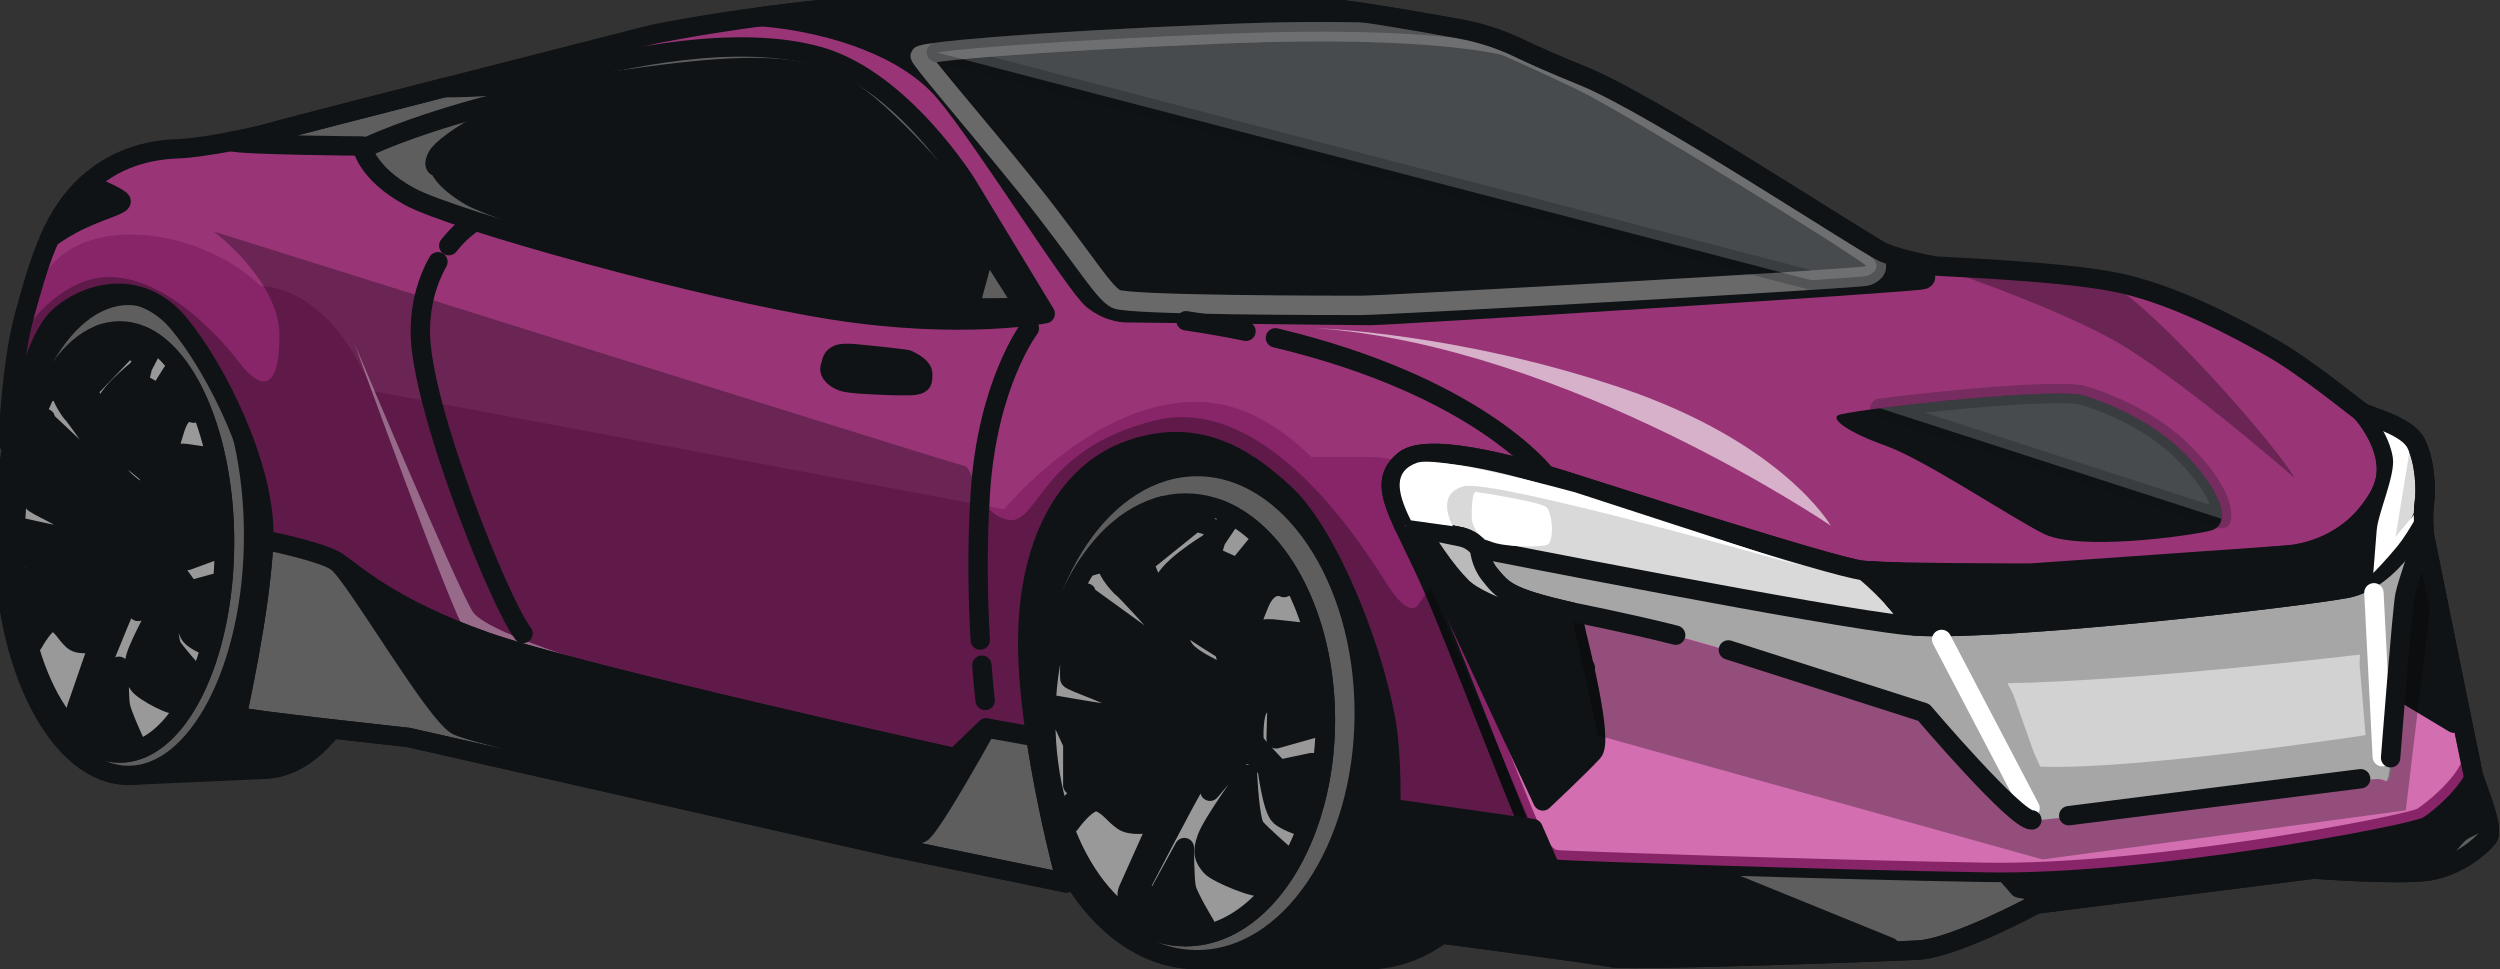 <svg width="129" height="50" viewBox="0 0 129 50" fill="none" xmlns="http://www.w3.org/2000/svg">
<rect x="0" y="0" width="129" height="50" fill="#333333" stroke="none"/>
<g clip-path="url(#clip0_21_188)">
<path d="M76.885 45.632L3.005 27.626L0.94 21.984C0.94 21.984 0.845 18.27 2.506 14.804C4.166 11.338 10.38 12.32 13.224 15.242C16.069 18.164 18.257 20.502 18.257 20.502L52.004 26.823C52.004 26.823 56.467 21.233 61.718 21.233C66.968 21.233 71.198 28.246 73.094 33.944C74.989 39.642 76.885 45.632 76.885 45.632Z" fill="#0F1315" stroke="#0F1315" stroke-miterlimit="10" stroke-linecap="round" stroke-linejoin="round"/>
<path d="M13.224 15.242C16.791 15.242 19.996 20.475 19.996 27.315C19.996 34.155 17.105 39.7 13.538 39.7L6.63 40.011V15.242H13.224Z" fill="#0F1315" stroke="#0F1315" stroke-miterlimit="10" stroke-linecap="round" stroke-linejoin="round"/>
<path d="M6.629 40.012C3.063 40.012 0.172 34.467 0.172 27.627C0.172 20.787 3.063 15.242 6.629 15.242C10.196 15.242 13.087 20.787 13.087 27.627C13.087 34.467 10.196 40.012 6.629 40.012Z" fill="#5E5E5E" stroke="#0F1315" stroke-miterlimit="10" stroke-linecap="round" stroke-linejoin="round"/>
<path d="M6.181 38.855C3.195 38.855 0.775 33.978 0.775 27.963C0.775 21.948 3.195 17.072 6.181 17.072C9.166 17.072 11.586 21.948 11.586 27.963C11.586 33.978 9.166 38.855 6.181 38.855Z" fill="#0F1315" stroke="#0F1315" stroke-miterlimit="10" stroke-linecap="round" stroke-linejoin="round"/>
<path d="M7.372 17.34C7.584 17.436 7.792 17.556 7.993 17.701L7.088 19.084C7.088 19.084 5.256 20.524 5.333 21.269C5.409 22.014 5.943 22.858 6.172 23.156C6.401 23.454 7.66 24.448 7.66 24.448L8.003 25.838C8.003 25.838 6.401 25.044 6.096 24.348C5.791 23.653 4.265 19.63 4.341 18.935C4.417 18.24 4.608 17.942 4.608 17.942L5.159 17.269C5.219 17.246 5.278 17.224 5.338 17.205L7.372 17.34ZM4.837 19.829L6.565 18.019C6.832 18.11 7.049 18.19 7.049 18.19L6.591 17.991L6.565 18.019C6.197 17.892 5.732 17.743 5.6 17.743C5.371 17.743 4.989 18.09 4.837 18.736C4.684 19.382 4.837 19.829 4.837 19.829Z" fill="#999999" stroke="#0F1315" stroke-miterlimit="10" stroke-linecap="round" stroke-linejoin="round"/>
<path d="M8.537 37.162C8.537 37.162 7.126 36.615 6.935 36.467C6.744 36.317 6.897 37.211 7.164 37.609C7.431 38.006 7.66 38.155 7.66 38.155L8.537 37.162Z" fill="white" stroke="#0F1315" stroke-miterlimit="10" stroke-linecap="round" stroke-linejoin="round"/>
<path d="M2.403 20.176L2.433 20.276C2.433 20.276 3.158 19.928 3.158 20.226C3.158 20.524 3.654 21.269 3.768 21.368C3.883 21.468 4.989 23.057 4.989 23.057L6.744 25.838L2.357 21.716C2.357 21.716 2.395 21.021 2.013 22.858C1.632 24.696 1.708 25.739 1.708 25.888C1.708 26.037 3.768 26.881 3.539 27.08C3.31 27.278 3.349 27.676 3.005 27.626C2.662 27.576 1.136 27.229 1.136 27.229L1.823 29.166V31.252C1.823 31.252 3.921 29.513 5.103 29.215C6.286 28.918 7.507 29.166 7.507 29.166L7.125 31.55C7.125 31.55 8.155 29.96 8.346 29.762C8.537 29.563 8.842 29.811 8.842 29.811L9.338 30.407C9.338 30.407 9.529 32.444 9.834 32.791C9.99 32.969 10.255 33.12 10.478 33.226C10.673 32.579 10.979 31.252 10.979 31.252C11.131 30.507 11.055 30.109 11.055 30.109L9.796 30.457C9.796 30.457 8.88 29.215 8.842 29.066C8.804 28.917 8.804 28.023 8.918 27.576C9.033 27.129 9.376 26.881 9.376 26.881L8.804 25.441L9.071 25.292L9.72 27.08L9.681 28.917L11.169 28.371C11.207 25.49 10.635 23.553 10.635 23.553L9.605 23.404C9.605 23.404 9.224 23.355 9.109 23.454C8.995 23.553 8.346 25.54 8.346 25.54L8.194 25.043C8.194 25.043 8.651 23.305 9.033 22.113C9.414 20.921 9.987 21.318 9.987 21.318C9.643 20.275 8.88 19.232 8.88 19.232L8.194 20.325L7.164 19.729L7.354 18.934L7.993 17.701C10.087 19.202 11.586 23.229 11.586 27.963C11.586 29.94 11.322 31.791 10.865 33.389L10.866 33.391C10.86 33.413 10.853 33.434 10.847 33.455C10.841 33.476 10.836 33.498 10.83 33.518H10.829C9.886 36.712 8.159 38.854 6.181 38.854C3.195 38.854 0.775 33.978 0.775 27.963C0.775 24.911 1.399 22.153 2.403 20.176ZM9.147 36.317C9.3 36.119 9.987 34.728 9.987 34.728C9.987 34.728 9.109 33.735 8.88 33.387C8.651 33.039 8.575 30.705 8.575 30.705C8.575 30.705 7.24 33.089 7.011 33.884C6.782 34.678 6.935 34.976 7.163 35.324C7.393 35.672 8.995 36.516 9.147 36.317ZM1.708 33.189C1.708 33.189 2.433 31.848 2.853 32.096C3.272 32.344 3.387 32.692 3.768 33.04C4.15 33.387 5.142 33.089 5.142 33.089C5.142 33.089 4.112 36.069 3.959 36.516C3.807 36.963 4.188 37.559 4.417 37.758C4.646 37.957 4.951 37.807 5.218 37.807C5.485 37.807 6.057 37.957 6.057 37.957L6.935 38.255C6.935 38.255 6.286 36.864 6.21 36.417C6.134 35.97 6.134 34.381 6.134 34.381L5.066 36.914L4.341 36.566C4.341 36.566 6.363 31.5 6.477 31.351C6.592 31.202 6.782 30.358 6.782 30.11C6.782 29.861 6.973 29.464 6.973 29.464C6.973 29.464 5.562 29.514 4.57 30.259C3.578 31.004 1.899 31.898 1.785 32.096C1.67 32.295 1.708 33.189 1.708 33.189Z" fill="#999999" stroke="#0F1315" stroke-miterlimit="10" stroke-linecap="round" stroke-linejoin="round"/>
<path d="M4.417 27.626L6.477 26.534L7.316 26.931C7.316 26.931 6.324 27.527 5.638 27.775C4.951 28.023 4.417 27.626 4.417 27.626Z" fill="#999999" stroke="#0F1315" stroke-miterlimit="10" stroke-linecap="round" stroke-linejoin="round"/>
<path d="M70.578 24.075C75.339 24.075 79.199 29.771 79.199 36.798C79.199 43.825 75.339 49.521 70.578 49.521H61.774V24.075H70.578Z" fill="#0F1315" stroke="#0F1315" stroke-miterlimit="10" stroke-linecap="round" stroke-linejoin="round"/>
<path d="M61.774 49.521C57.013 49.521 53.153 43.825 53.153 36.798C53.153 29.771 57.013 24.075 61.774 24.075C66.535 24.075 70.395 29.771 70.395 36.798C70.395 43.825 66.535 49.521 61.774 49.521Z" fill="#5E5E5E" stroke="#0F1315" stroke-miterlimit="10" stroke-linecap="round" stroke-linejoin="round"/>
<path d="M61.175 48.333C57.19 48.333 53.959 43.323 53.959 37.144C53.959 30.964 57.19 25.955 61.175 25.955C65.16 25.955 68.391 30.964 68.391 37.144C68.391 43.323 65.16 48.333 61.175 48.333Z" fill="#0F1315" stroke="#0F1315" stroke-miterlimit="10" stroke-linecap="round" stroke-linejoin="round"/>
<path d="M62.765 26.231C63.048 26.329 63.325 26.453 63.595 26.601L62.385 28.022C62.385 28.022 59.941 29.501 60.042 30.267C60.144 31.032 60.857 31.899 61.163 32.206C61.468 32.512 63.149 33.532 63.149 33.532L63.607 34.961C63.607 34.961 61.468 34.144 61.061 33.43C60.654 32.716 58.616 28.583 58.718 27.869C58.82 27.155 59.075 26.848 59.075 26.848L59.811 26.157C59.89 26.134 59.969 26.111 60.049 26.091L62.765 26.231ZM59.381 28.787L61.688 26.928C62.045 27.022 62.334 27.104 62.334 27.104L61.723 26.899L61.688 26.928C61.197 26.798 60.576 26.644 60.399 26.644C60.094 26.644 59.584 27.002 59.381 27.665C59.177 28.328 59.381 28.787 59.381 28.787Z" fill="#999999"/>
<path d="M61.688 26.928L59.381 28.787C59.381 28.787 59.177 28.328 59.381 27.665C59.584 27.002 60.094 26.644 60.399 26.644C60.576 26.644 61.197 26.798 61.688 26.928ZM61.688 26.928C62.045 27.022 62.334 27.104 62.334 27.104L61.723 26.899L61.688 26.928ZM62.765 26.231C63.048 26.329 63.325 26.453 63.595 26.601L62.385 28.022C62.385 28.022 59.941 29.501 60.042 30.267C60.144 31.032 60.857 31.899 61.163 32.206C61.468 32.512 63.149 33.532 63.149 33.532L63.607 34.961C63.607 34.961 61.468 34.144 61.061 33.43C60.654 32.716 58.616 28.583 58.718 27.869C58.82 27.155 59.075 26.848 59.075 26.848L59.811 26.157C59.89 26.134 59.969 26.111 60.049 26.091L62.765 26.231Z" stroke="#0F1315" stroke-miterlimit="10" stroke-linecap="round" stroke-linejoin="round"/>
<path d="M64.321 46.593C64.321 46.593 62.436 46.032 62.182 45.879C61.927 45.726 62.131 46.645 62.487 47.053C62.844 47.461 63.149 47.614 63.149 47.614L64.321 46.593Z" fill="white" stroke="#0F1315" stroke-miterlimit="10" stroke-linecap="round" stroke-linejoin="round"/>
<path d="M56.132 29.144L56.172 29.246C56.172 29.246 57.14 28.889 57.14 29.195C57.14 29.501 57.802 30.267 57.954 30.369C58.107 30.471 59.584 32.103 59.584 32.103L61.927 34.961L56.07 30.726C56.07 30.726 56.121 30.012 55.612 31.899C55.103 33.787 55.204 34.858 55.204 35.012C55.204 35.165 57.955 36.032 57.649 36.236C57.343 36.44 57.394 36.849 56.936 36.797C56.478 36.746 54.44 36.389 54.44 36.389L55.357 38.379V40.522C55.357 40.522 58.158 38.736 59.737 38.43C61.316 38.124 62.946 38.379 62.946 38.379L62.436 40.828C62.436 40.828 63.812 39.195 64.066 38.991C64.321 38.787 64.728 39.042 64.728 39.042L65.39 39.655C65.39 39.655 65.645 41.746 66.052 42.104C66.26 42.286 66.614 42.442 66.911 42.551C67.172 41.885 67.58 40.522 67.58 40.522C67.784 39.757 67.682 39.349 67.682 39.349L66.001 39.706C66.001 39.706 64.779 38.43 64.728 38.277C64.677 38.124 64.677 37.206 64.83 36.746C64.983 36.287 65.441 36.032 65.441 36.032L64.677 34.553L65.034 34.399L65.899 36.236L65.848 38.124L67.835 37.563C67.886 34.603 67.122 32.614 67.122 32.614L65.747 32.461C65.747 32.461 65.237 32.41 65.085 32.512C64.932 32.614 64.066 34.654 64.066 34.654L63.862 34.144C63.862 34.144 64.473 32.359 64.983 31.134C65.492 29.91 66.256 30.318 66.256 30.318C65.797 29.246 64.779 28.175 64.779 28.175L63.862 29.297L62.487 28.685L62.742 27.869L63.594 26.602C66.389 28.144 68.391 32.281 68.391 37.144C68.391 39.175 68.039 41.077 67.429 42.718L67.43 42.72C67.422 42.743 67.413 42.765 67.404 42.787C67.396 42.808 67.39 42.83 67.381 42.851H67.379C66.121 46.132 63.815 48.333 61.175 48.333C57.189 48.333 53.958 43.324 53.958 37.144C53.958 34.008 54.791 31.175 56.132 29.144ZM65.136 45.726C65.339 45.522 66.256 44.093 66.256 44.093C66.256 44.093 65.085 43.073 64.779 42.716C64.473 42.359 64.372 39.961 64.372 39.961C64.372 39.961 62.589 42.41 62.284 43.226C61.978 44.042 62.182 44.348 62.487 44.706C62.793 45.063 64.932 45.93 65.136 45.726ZM55.204 42.512C55.204 42.512 56.172 41.134 56.732 41.389C57.292 41.645 57.445 42.002 57.955 42.359C58.464 42.716 59.788 42.41 59.788 42.41C59.788 42.41 58.413 45.471 58.209 45.931C58.005 46.39 58.515 47.002 58.82 47.206C59.126 47.41 59.533 47.257 59.89 47.257C60.247 47.257 61.01 47.41 61.01 47.41L62.182 47.716C62.182 47.716 61.316 46.288 61.214 45.828C61.112 45.369 61.112 43.737 61.112 43.737L59.686 46.339L58.719 45.982C58.719 45.982 61.418 40.777 61.571 40.624C61.724 40.471 61.978 39.604 61.978 39.349C61.978 39.094 62.233 38.686 62.233 38.686C62.233 38.686 60.348 38.737 59.024 39.502C57.7 40.267 55.459 41.185 55.306 41.39C55.153 41.593 55.204 42.512 55.204 42.512Z" fill="#999999" stroke="#0F1315" stroke-miterlimit="10" stroke-linecap="round" stroke-linejoin="round"/>
<path d="M58.82 36.797L61.571 35.675L62.691 36.083C62.691 36.083 61.367 36.695 60.45 36.95C59.533 37.206 58.82 36.797 58.82 36.797Z" fill="#999999" stroke="#0F1315" stroke-miterlimit="10" stroke-linecap="round" stroke-linejoin="round"/>
<path d="M75.324 1.492C76.401 1.687 77.444 2.031 78.431 2.506C79.116 2.837 80.15 3.3 81.686 3.923C85.434 5.444 96.298 12.669 97.247 13.049C98.196 13.429 99.572 13.667 99.761 13.714C99.951 13.762 105.881 13.952 108.965 14.522C112.049 15.092 115.465 16.946 117.22 17.944C118.976 18.942 121.537 21.034 121.87 21.271C122.202 21.509 124.194 21.937 124.669 22.887C125.143 23.838 125.19 25.311 125.096 25.929C125.001 26.547 125.096 27.592 125.096 27.592C125.096 27.592 127.468 39.332 127.61 39.95C127.752 40.567 128.749 42.754 128.369 43.229C127.989 43.704 126.803 44.702 125.333 44.94C123.862 45.177 119.402 44.845 119.402 44.845L105.075 46.651C105.075 46.651 100.853 48.932 98.955 49.027C97.057 49.122 84.058 49.597 83.157 49.408C82.255 49.217 71.344 47.792 71.344 47.792C71.344 47.792 72.198 40.9 71.486 37.05C70.775 33.201 68.497 27.545 66.315 25.501C64.133 23.457 61.666 22.032 58.297 23.22C54.929 24.408 52.984 28.21 53.031 33.343C53.079 38.476 55.024 45.558 55.024 45.558L46.01 43.705L21.055 38.049C21.055 38.049 12.231 37.098 12.231 36.956C12.231 36.813 13.417 31.727 13.607 27.973C13.797 24.218 11.14 18.99 9.242 16.709C7.345 14.427 4.735 14.95 3.17 16.233C1.604 17.517 0.94 21.984 0.94 21.984L0.418 22.84C0.418 22.84 0.561 18.8 1.272 16.233C1.984 13.667 2.601 11.433 4.214 9.77C5.827 8.106 7.772 7.726 9.148 7.679C10.523 7.631 13.465 7.013 13.844 6.871C14.224 6.728 33.628 1.785 33.628 1.785C33.628 1.785 42.926 -0.211 54.407 -0.116C65.174 -0.027 66.511 -0.105 75.324 1.492Z" fill="#FF39BC" fill-opacity="0.5"/>
<path d="M80.992 48.232C80.645 47.711 78.912 42.153 78.912 42.153L82.639 42.674L120.432 40.851L127.282 38.369C127.458 39.23 127.581 39.823 127.61 39.949C127.752 40.567 128.748 42.753 128.369 43.229C127.989 43.704 126.803 44.702 125.333 44.94C123.862 45.177 119.402 44.845 119.402 44.845L105.075 46.651C105.075 46.651 100.853 48.932 98.955 49.027C97.111 49.12 84.782 49.571 83.262 49.422C82.17 48.951 81.146 48.463 80.992 48.232Z" fill="#5E5E5E" stroke="#0F1315" stroke-miterlimit="10" stroke-linecap="round" stroke-linejoin="round"/>
<path d="M122.8 39.993L126.645 39.272L127.422 40.634L127.875 42.45C127.875 42.45 127.875 42.45 127.228 42.774C126.58 43.099 126.321 43.812 125.739 44.201C125.156 44.59 123.991 44.85 122.631 44.655C121.272 44.461 119.459 44.331 119.459 44.331L105.474 46.082L104.179 45.822L102.431 43.812L117.459 40.994L120.432 40.851L122.8 39.993Z" fill="#0F1315" stroke="#0F1315" stroke-miterlimit="10" stroke-linecap="round" stroke-linejoin="round"/>
<path d="M39.267 0.857C43.057 0.35 48.436 -0.166 54.407 -0.117C65.174 -0.027 66.511 -0.106 75.323 1.492C76.4 1.687 77.444 2.031 78.431 2.506C79.116 2.837 80.15 3.3 81.686 3.923C84.99 5.264 93.825 11.038 96.52 12.646C96.701 12.784 97.658 13.504 98.385 13.761C99.192 14.047 99.571 14.284 99.239 14.427C98.907 14.57 71.723 16.28 70.727 16.28C69.731 16.28 58.155 16.138 58.155 16.138C58.155 16.138 57.301 16.185 56.399 15.472C55.498 14.759 50.801 7.202 48.761 4.779C46.721 2.355 42.831 1.262 39.984 0.929C39.731 0.899 39.495 0.877 39.267 0.857Z" fill="#0F1315" stroke="#0F1315" stroke-miterlimit="10" stroke-linecap="round" stroke-linejoin="round"/>
<path d="M77.654 2.355C77.654 2.355 73.858 1.309 63.326 1.737C52.794 2.165 47.528 2.688 47.481 2.878C47.433 3.068 51.75 8.011 53.98 10.91C56.21 13.809 56.969 15.092 57.586 15.425C58.203 15.758 68.877 15.758 70.205 15.758C71.534 15.758 95.966 14.379 96.346 14.237C96.726 14.094 97.01 13.809 96.678 13.381C96.346 12.953 84.153 5.396 81.686 4.208C79.219 3.02 77.654 2.355 77.654 2.355Z" fill="#0F1315" stroke="#696969" stroke-miterlimit="10" stroke-linecap="round" stroke-linejoin="round"/>
<path d="M13.844 6.87C14.021 6.804 18.343 5.691 22.902 4.524C24.413 4.524 26.894 4.428 28.883 3.876C31.967 3.02 38.04 1.69 42.309 2.925C46.579 4.161 49.9 9.532 49.9 9.532L53.933 16.186C53.933 16.186 49.615 17.041 42.973 15.995C36.331 14.95 23.427 11.385 21.15 10.149C18.873 8.914 18.683 7.535 18.683 7.535C18.683 7.535 12.417 7.488 11.911 7.301C12.848 7.126 13.657 6.94 13.844 6.87Z" fill="#5E5E5E" stroke="#0F1315" stroke-miterlimit="10" stroke-linecap="round" stroke-linejoin="round"/>
<path d="M22.668 8.629C22.668 8.629 22.241 8.676 22.573 8.058C22.906 7.44 26.274 4.969 32.157 4.114C38.04 3.258 40.839 3.258 43.021 4.209C45.203 5.159 48.999 9.722 48.999 9.722L52.889 15.853C52.889 15.853 47.623 16.09 42.357 15.33C37.091 14.57 25.657 10.958 24.234 10.102C22.811 9.247 22.668 8.629 22.668 8.629Z" fill="#0F1315" stroke="#0F1315" stroke-miterlimit="10" stroke-linecap="round" stroke-linejoin="round"/>
<path d="M50.887 12.699L52.889 15.853C52.889 15.853 51.756 15.904 50.017 15.883L50.887 12.699Z" fill="#5E5E5E" stroke="#0F1315" stroke-miterlimit="10" stroke-linecap="round" stroke-linejoin="round"/>
<path d="M27.555 4.874C27.555 4.874 22.763 5.872 19.015 7.536" stroke="#0F1315" stroke-miterlimit="10" stroke-linecap="round" stroke-linejoin="round"/>
<path d="M2.569 12.278C2.986 11.345 3.503 10.502 4.213 9.769C4.308 9.671 4.405 9.579 4.502 9.489C5.195 9.766 6.253 10.253 6.253 10.387C6.253 10.577 5.399 10.767 4.166 11.338C3.539 11.628 2.974 11.991 2.569 12.278Z" fill="#0F1315" stroke="#0F1315" stroke-miterlimit="10" stroke-linecap="round" stroke-linejoin="round"/>
<path d="M46.807 18.554C46.807 18.554 47.614 18.885 47.614 19.29C47.614 19.694 47.614 19.805 47.21 19.878C46.807 19.952 44.163 19.841 43.649 19.731C43.135 19.621 42.732 19.253 42.842 18.922C42.952 18.591 42.915 18.444 43.246 18.297C43.576 18.15 44.457 18.297 45.265 18.37C46.072 18.444 46.807 18.554 46.807 18.554Z" fill="#0F1315" stroke="#0F1315" stroke-miterlimit="10" stroke-linecap="round" stroke-linejoin="round"/>
<path d="M107.364 20.364C107.364 20.364 110.382 21.155 112.517 23.201C114.653 25.248 115.21 27.108 114.049 27.387C112.889 27.666 107.224 28.457 105.414 27.526C103.603 26.596 99.285 23.713 97.336 23.015C95.386 22.317 94.504 21.666 94.829 21.433C95.154 21.201 104.903 20.038 107.364 20.364Z" fill="#0F1315"/>
<path d="M124.669 22.887C125.143 23.837 125.19 25.311 125.096 25.929C125.001 26.547 125.096 27.592 125.096 27.592C125.096 27.592 127.011 37.071 127.503 39.441C127.079 40.567 125.487 41.852 124.96 42.177C124.356 42.55 110.939 45.154 102.489 45.014C94.04 44.875 80.622 44.41 80.344 44.363C80.065 44.317 80.019 44.317 79.508 43.852C78.997 43.387 75.051 32.643 73.519 29.387C71.987 26.131 71.105 24.875 72.451 23.759C73.798 22.643 79.462 24.41 80.808 24.829C82.154 25.247 94.643 29.294 96.129 29.433C97.615 29.573 104.764 29.573 104.764 29.573L119.992 28.503C119.992 28.503 122.592 26.689 123.057 24.875C123.521 23.061 121.87 21.271 121.87 21.271C122.202 21.509 124.194 21.936 124.669 22.887Z" fill="#A6A6A6" stroke="#0F1315" stroke-miterlimit="10" stroke-linecap="round" stroke-linejoin="round"/>
<path d="M72.451 23.759C73.797 22.643 79.461 24.41 80.808 24.829C82.154 25.248 94.643 29.294 96.129 29.434C97.614 29.573 105.14 29.781 105.14 29.781L119.992 28.503C119.992 28.503 122.592 26.69 123.056 24.876C123.52 23.062 121.869 21.271 121.869 21.271C122.201 21.509 124.194 21.936 124.668 22.887C125.143 23.837 125.19 25.311 125.095 25.929C125.063 26.137 125.053 26.395 125.053 26.645L125.006 26.689C125.006 26.689 123.52 29.899 121.06 30.364C118.599 30.829 102.535 32.69 98.403 32.271C94.271 31.852 76.35 28.317 76.35 28.317C76.35 28.317 75.979 27.852 75.422 27.713C74.929 27.589 73.2 27.392 72.423 27.091C71.668 25.443 71.48 24.564 72.451 23.759Z" fill="#D9D9D9" stroke="#0F1315" stroke-miterlimit="10" stroke-linecap="round" stroke-linejoin="round"/>
<path d="M122.28 29.886C121.906 30.109 121.499 30.281 121.06 30.364C118.671 30.816 103.457 32.583 98.793 32.301C98.457 31.788 97.595 30.596 96.176 29.437C97.753 29.573 105.14 29.781 105.14 29.781L117.875 28.652C119.712 28.523 121.423 27.601 122.469 26.084C122.553 25.963 122.631 25.84 122.702 25.715C122.516 26.435 122.14 28.018 122.186 28.859C122.207 29.239 122.243 29.588 122.28 29.886Z" fill="#0F1315" stroke="#0F1315" stroke-miterlimit="10" stroke-linecap="round" stroke-linejoin="round"/>
<path d="M97.722 30.919C98.014 30.948 98.393 30.968 98.887 30.968C100.924 30.968 119.969 29.354 120.727 29.117C121.357 28.92 122.017 28.298 122.224 28.093C122.19 28.379 122.174 28.644 122.186 28.859C122.186 28.859 121.769 29.354 121.106 29.592C120.503 29.807 101.695 31.275 98.245 31.543C98.094 31.352 97.921 31.142 97.722 30.919Z" fill="#BABABA" stroke="#0F1315" stroke-miterlimit="10" stroke-linecap="round" stroke-linejoin="round"/>
<path d="M72.501 27.091L75.5 27.713L76.429 28.318C76.429 28.318 76.295 29.346 77.281 30.025C78.267 30.704 77.777 31.02 82.398 31.822C87.019 32.625 99.343 36.761 99.343 36.761C99.343 36.761 103.348 41.39 104.087 41.822C104.827 42.255 105.011 42.316 105.32 42.316C105.628 42.316 121.587 40.341 122.449 40.217C123.312 40.094 123.127 40.588 123.312 40.094C123.497 39.6 123.99 31.699 124.174 30.711C124.295 30.069 124.769 28.805 125.13 27.868C125.246 28.89 127.022 37.491 127.405 39.528C126.982 40.654 125.565 41.852 125.038 42.178C124.434 42.55 111.017 45.155 102.567 45.015C94.117 44.876 80.7 44.41 80.421 44.364C80.143 44.317 80.096 44.317 79.586 43.852C79.075 43.387 75.129 32.643 73.597 29.387C73.169 28.48 72.793 27.728 72.501 27.091Z" fill="#FF39BC" fill-opacity="0.5"/>
<path d="M73.036 27.218L75.422 27.713L76.351 28.317C76.351 28.317 76.327 29.018 76.868 29.638C77.575 30.448 77.75 30.809 81.056 31.57C81.559 33.478 82.736 38.208 82.197 38.797C81.519 39.538 79.609 41.328 79.609 41.328L73.036 27.218Z" fill="#0F1315" stroke="#0F1315" stroke-miterlimit="10" stroke-linecap="round" stroke-linejoin="round"/>
<path d="M75.574 32.465L81.798 34.441L76.191 33.392L75.574 32.465Z" fill="#999999" stroke="#0F1315" stroke-miterlimit="10" stroke-linecap="round" stroke-linejoin="round"/>
<path d="M76.992 35.675L81.99 37.09L77.546 36.601L76.992 35.675Z" fill="#999999" stroke="#0F1315" stroke-miterlimit="10" stroke-linecap="round" stroke-linejoin="round"/>
<path d="M73.209 27.254L75.422 27.713L75.499 27.734C75.787 27.814 76.046 27.975 76.245 28.199L76.351 28.317C76.351 28.317 76.378 29.018 76.868 29.638C77.535 30.482 77.75 30.809 81.056 31.57C81.127 31.839 81.212 32.167 81.303 32.53C80.484 32.349 76.575 31.437 75.419 30.279C74.523 29.382 73.658 28.013 73.209 27.254Z" fill="#BABABA" stroke="#0F1315" stroke-miterlimit="10" stroke-linecap="round" stroke-linejoin="round"/>
<path d="M125.082 29.106C125.082 29.106 124.404 30.588 124.343 31.699C124.281 32.81 124.158 35.835 124.158 35.835L126.623 37.316L125.082 29.106Z" fill="#0F1315" stroke="#0F1315" stroke-miterlimit="10" stroke-linecap="round" stroke-linejoin="round"/>
<path d="M122.494 30.588L122.926 39.045" stroke="white" stroke-miterlimit="10" stroke-linecap="round" stroke-linejoin="round"/>
<path d="M100.189 32.995L104.749 41.699" stroke="white" stroke-miterlimit="10" stroke-linecap="round" stroke-linejoin="round"/>
<path opacity="0.49" d="M103.583 35.254C110.423 35.13 121.772 33.775 121.772 33.775L121.755 34.291L122.001 37.193L122.063 37.933C122.063 37.933 110.206 39.744 105.276 39.559L104.933 38.797L103.886 35.834L103.583 35.254Z" fill="white"/>
<path opacity="0.3" d="M0.418 22.84C0.418 22.84 0.517 20.025 0.964 17.602C1.58 16.513 2.538 15.356 4.005 14.662C7.394 13.057 11.152 17.131 12.323 18.674C13.494 20.217 14.418 20.156 14.418 17.316C14.418 14.477 11.029 11.946 11.029 11.946C11.029 11.946 49.355 23.983 49.786 24.045C50.218 24.106 50.402 26.514 52.004 26.823C53.606 27.131 53.606 23.18 59.583 21.699C65.56 20.218 70.613 28.674 71.66 30.279C72.708 31.884 73.139 31.267 73.139 31.267L73.817 30.279C73.817 30.279 80.225 45.65 81.149 47.255C81.559 47.965 83.02 48.773 84.52 49.452C83.8 49.453 83.308 49.44 83.157 49.408C82.256 49.218 71.344 47.792 71.344 47.792C71.344 47.792 72.198 40.9 71.487 37.051C70.775 33.201 68.498 27.545 66.315 25.502C64.133 23.458 61.666 22.032 58.298 23.22C54.929 24.408 52.984 28.211 53.032 33.344C53.079 38.477 55.024 45.558 55.024 45.558L46.01 43.705L21.056 38.049C21.056 38.049 12.232 37.098 12.232 36.956C12.232 36.813 13.418 31.728 13.607 27.973C13.797 24.218 11.14 18.99 9.243 16.709C7.345 14.428 4.736 14.95 3.17 16.234C1.605 17.517 0.94 21.984 0.94 21.984L0.418 22.84Z" fill="black"/>
<path opacity="0.35" d="M18.3 17.748C18.3 17.748 23.476 32.069 23.969 32.439C24.462 32.81 33.088 35.032 33.088 35.032C33.088 35.032 25.201 32.81 24.4 31.575C23.599 30.341 18.3 17.748 18.3 17.748Z" fill="white"/>
<path d="M21.055 38.048C21.055 38.048 12.231 37.098 12.231 36.955C12.231 36.812 13.417 31.727 13.607 27.972C13.609 27.934 13.609 27.895 13.61 27.856C14.76 28.097 16.734 28.554 17.376 28.983C18.3 29.6 20.148 31.39 25.078 33.118C30.007 34.847 49.293 39.106 49.293 39.106L50.895 37.563L53.45 38.024C54.034 41.954 55.024 45.558 55.024 45.558L46.01 43.704L21.055 38.048Z" fill="#5E5E5E" stroke="#0F1315" stroke-miterlimit="10" stroke-linecap="round" stroke-linejoin="round"/>
<path d="M47.506 42.995C47.013 43.18 46.397 42.995 46.397 42.995C46.397 42.995 24.769 38.057 23.599 37.44C22.428 36.822 18.3 29.662 17.375 28.983C18.299 29.6 20.148 31.39 25.077 33.118C30.007 34.847 49.293 39.106 49.293 39.106L50.895 37.563C50.895 37.563 47.999 42.81 47.506 42.995Z" fill="#0F1315" stroke="#0F1315" stroke-miterlimit="10" stroke-linecap="round" stroke-linejoin="round"/>
<path d="M71.763 41.708L79.105 42.758C80.072 44.988 80.867 46.764 81.149 47.254C81.559 47.965 83.019 48.773 84.52 49.452C84.433 49.452 84.349 49.452 84.268 49.452C84.264 49.452 84.26 49.452 84.256 49.452C84.096 49.451 83.95 49.449 83.82 49.447C83.813 49.447 83.806 49.447 83.799 49.446C83.744 49.445 83.693 49.444 83.644 49.443C83.634 49.442 83.624 49.442 83.614 49.442C83.508 49.438 83.418 49.434 83.344 49.429C83.334 49.428 83.326 49.428 83.317 49.427C83.291 49.425 83.267 49.423 83.245 49.42C83.238 49.419 83.229 49.419 83.222 49.418C83.197 49.414 83.174 49.411 83.157 49.408C82.256 49.218 71.344 47.792 71.344 47.792C71.344 47.792 71.71 44.831 71.763 41.708Z" fill="#0F1315" stroke="#0F1315" stroke-miterlimit="10" stroke-linecap="round" stroke-linejoin="round"/>
<path d="M50.666 34.325C50.752 35.462 50.834 36.143 50.834 36.143" stroke="#0F1315" stroke-miterlimit="10" stroke-linecap="round" stroke-linejoin="round"/>
<path d="M53.113 16.946C53.113 16.946 50.957 19.785 50.587 25.402C50.397 28.282 50.467 31.032 50.58 33.029" stroke="#0F1315" stroke-miterlimit="10" stroke-linecap="round" stroke-linejoin="round"/>
<path d="M22.598 13.507C22.104 14.382 21.689 15.579 21.689 17.131C21.689 20.958 25.817 31.205 26.988 32.687" stroke="#0F1315" stroke-miterlimit="10" stroke-linecap="round" stroke-linejoin="round"/>
<path d="M24.215 11.637C24.215 11.637 23.713 11.968 23.156 12.675" stroke="#0F1315" stroke-miterlimit="10" stroke-linecap="round" stroke-linejoin="round"/>
<path d="M64.293 17.095C63.318 16.895 62.287 16.712 61.199 16.552" stroke="#0F1315" stroke-miterlimit="10" stroke-linecap="round" stroke-linejoin="round"/>
<path d="M79.708 24.444C79.708 24.444 76.263 19.922 65.813 17.432" stroke="#0F1315" stroke-miterlimit="10" stroke-linecap="round" stroke-linejoin="round"/>
<path opacity="0.3" d="M108.081 14.379C108.615 14.551 109.089 14.761 109.46 15.02C111.984 16.782 117.567 23.142 118.409 24.674C118.409 24.674 112.214 19.234 108.772 17.395C105.33 15.556 99.762 13.714 99.762 13.714C99.934 13.758 104.872 13.919 108.081 14.379Z" fill="black"/>
<path opacity="0.61" d="M94.47 27.126C94.47 27.126 80.856 17.855 67.93 16.936C67.93 16.936 75.196 17.166 83.609 20.001C92.022 22.835 94.47 27.126 94.47 27.126Z" fill="white"/>
<path opacity="0.3" d="M81.056 31.57C81.236 31.662 81.687 31.712 82.32 31.822C86.941 32.625 99.265 36.761 99.265 36.761C99.265 36.761 103.27 41.39 104.009 41.822C104.749 42.255 104.933 42.316 105.242 42.316C105.55 42.316 121.509 40.341 122.371 40.218C123.234 40.094 123.049 40.588 123.234 40.094C123.419 39.6 123.912 31.699 124.096 30.711C124.217 30.069 124.753 28.62 125.114 27.683C125.168 27.948 125.337 28.785 125.563 29.903L124.14 41.813L105.394 44.348L82.46 37.95L81.056 31.57Z" fill="black"/>
<path opacity="0.24" d="M63.326 1.737C73.858 1.309 77.653 2.355 77.653 2.355C77.653 2.355 79.219 3.02 81.686 4.209C84.153 5.397 96.346 12.954 96.678 13.381C97.01 13.809 96.725 14.094 96.346 14.237C96.267 14.266 95.169 14.348 93.465 14.459C81.391 11.314 60.918 5.982 48.317 2.703C50.183 2.456 55.177 2.068 63.326 1.737Z" fill="white" stroke="#0F1315" stroke-miterlimit="10" stroke-linecap="round" stroke-linejoin="round"/>
<path d="M88.576 45.239L97.511 48.871L84.95 49.066C84.95 49.066 82.166 47.898 81.648 47.315C81.13 46.731 80.483 45.044 80.483 45.044L88.576 45.239Z" fill="#0F1315" stroke="#0F1315" stroke-miterlimit="10" stroke-linecap="round" stroke-linejoin="round"/>
<path opacity="0.24" d="M107.364 20.364C107.364 20.364 110.382 21.155 112.517 23.201C114.028 24.648 114.744 26 114.626 26.768L97.001 21.066C100.101 20.661 105.602 20.131 107.364 20.364Z" fill="white" stroke="#0F1315" stroke-miterlimit="10" stroke-linecap="round" stroke-linejoin="round"/>
<path d="M74.973 27.153C74.973 27.153 74.007 25.518 75.517 25.095C77.028 24.671 92.978 29.211 92.978 29.211L81.257 25.398C81.257 25.398 74.248 23.461 73.101 23.884C71.953 24.308 72.013 25.276 72.799 26.85L74.973 27.153Z" fill="white"/>
<path d="M76.242 25.397C76.242 25.397 79.504 25.882 79.807 26.184C80.109 26.487 80.23 28 79.807 28.121C79.384 28.242 77.632 28.242 76.907 27.939C76.182 27.637 75.94 27.092 75.94 26.668C75.94 26.245 75.94 25.216 76.242 25.397Z" fill="white"/>
<path d="M124.334 23.279L123.609 27.698L125.096 25.929C125.096 25.929 124.338 27.409 123.713 28.174C123.088 28.94 122.462 29.566 122.462 29.566C122.462 29.566 122.566 28.279 122.636 27.374C122.705 26.469 123.609 24.52 123.47 23.615C123.331 22.71 122.81 21.979 122.81 21.979C122.81 21.979 124.433 22.351 124.334 23.279Z" fill="white"/>
<path d="M81.056 31.57C81.056 31.57 84.127 32.175 86.465 32.774" stroke="#0F1315" stroke-miterlimit="10" stroke-linecap="round" stroke-linejoin="round"/>
<path d="M89.184 33.536L99.265 36.761C99.265 36.761 104.028 42.361 104.844 42.307" stroke="#0F1315" stroke-miterlimit="10" stroke-linecap="round" stroke-linejoin="round"/>
<path d="M121.809 40.182L106.747 42.089" stroke="#0F1315" stroke-miterlimit="10" stroke-linecap="round" stroke-linejoin="round"/>
<path d="M124.857 28.298C124.857 28.298 124.236 30.061 124.096 30.711C123.956 31.361 123.356 39.1 123.356 39.1" stroke="#0F1315" stroke-miterlimit="10" stroke-linecap="round" stroke-linejoin="round"/>
<path d="M75.324 1.492C76.401 1.687 77.444 2.031 78.431 2.506C79.116 2.837 80.15 3.3 81.686 3.923C85.434 5.444 96.298 12.669 97.247 13.049C98.196 13.429 99.572 13.667 99.761 13.714C99.951 13.762 105.881 13.952 108.965 14.522C112.049 15.092 115.465 16.946 117.22 17.944C118.976 18.942 121.537 21.034 121.87 21.271C122.202 21.509 124.194 21.936 124.669 22.887C125.143 23.838 125.19 25.311 125.096 25.929C125.001 26.547 125.096 27.592 125.096 27.592C125.096 27.592 127.468 39.332 127.61 39.95C127.752 40.567 128.749 42.754 128.369 43.229C127.989 43.704 126.803 44.702 125.333 44.94C123.862 45.177 119.402 44.845 119.402 44.845L105.075 46.651C105.075 46.651 100.853 48.932 98.955 49.027C97.057 49.122 84.058 49.597 83.157 49.408C82.255 49.217 71.344 47.792 71.344 47.792C71.344 47.792 72.198 40.9 71.486 37.05C70.775 33.201 68.497 27.545 66.315 25.501C64.133 23.457 61.666 22.032 58.297 23.22C54.929 24.408 52.984 28.21 53.031 33.343C53.079 38.476 55.024 45.558 55.024 45.558L46.01 43.705L21.055 38.049C21.055 38.049 12.231 37.098 12.231 36.956C12.231 36.813 13.417 31.727 13.607 27.973C13.797 24.218 11.14 18.99 9.242 16.709C7.345 14.427 4.735 14.95 3.17 16.233C1.604 17.517 0.94 21.984 0.94 21.984L0.418 22.84C0.418 22.84 0.561 18.8 1.272 16.233C1.984 13.667 2.601 11.433 4.214 9.77C5.827 8.106 7.772 7.726 9.148 7.679C10.523 7.631 13.465 7.013 13.844 6.871C14.224 6.728 33.628 1.785 33.628 1.785C33.628 1.785 42.926 -0.211 54.407 -0.116C65.174 -0.027 66.511 -0.105 75.324 1.492Z" stroke="#0F1315" stroke-miterlimit="10" stroke-linecap="round" stroke-linejoin="round"/>
</g>
<defs>
<clipPath id="clip0_21_188">
<rect width="129" height="50" fill="white" transform="matrix(-1 0 0 1 129 0)"/>
</clipPath>
</defs>
</svg>
